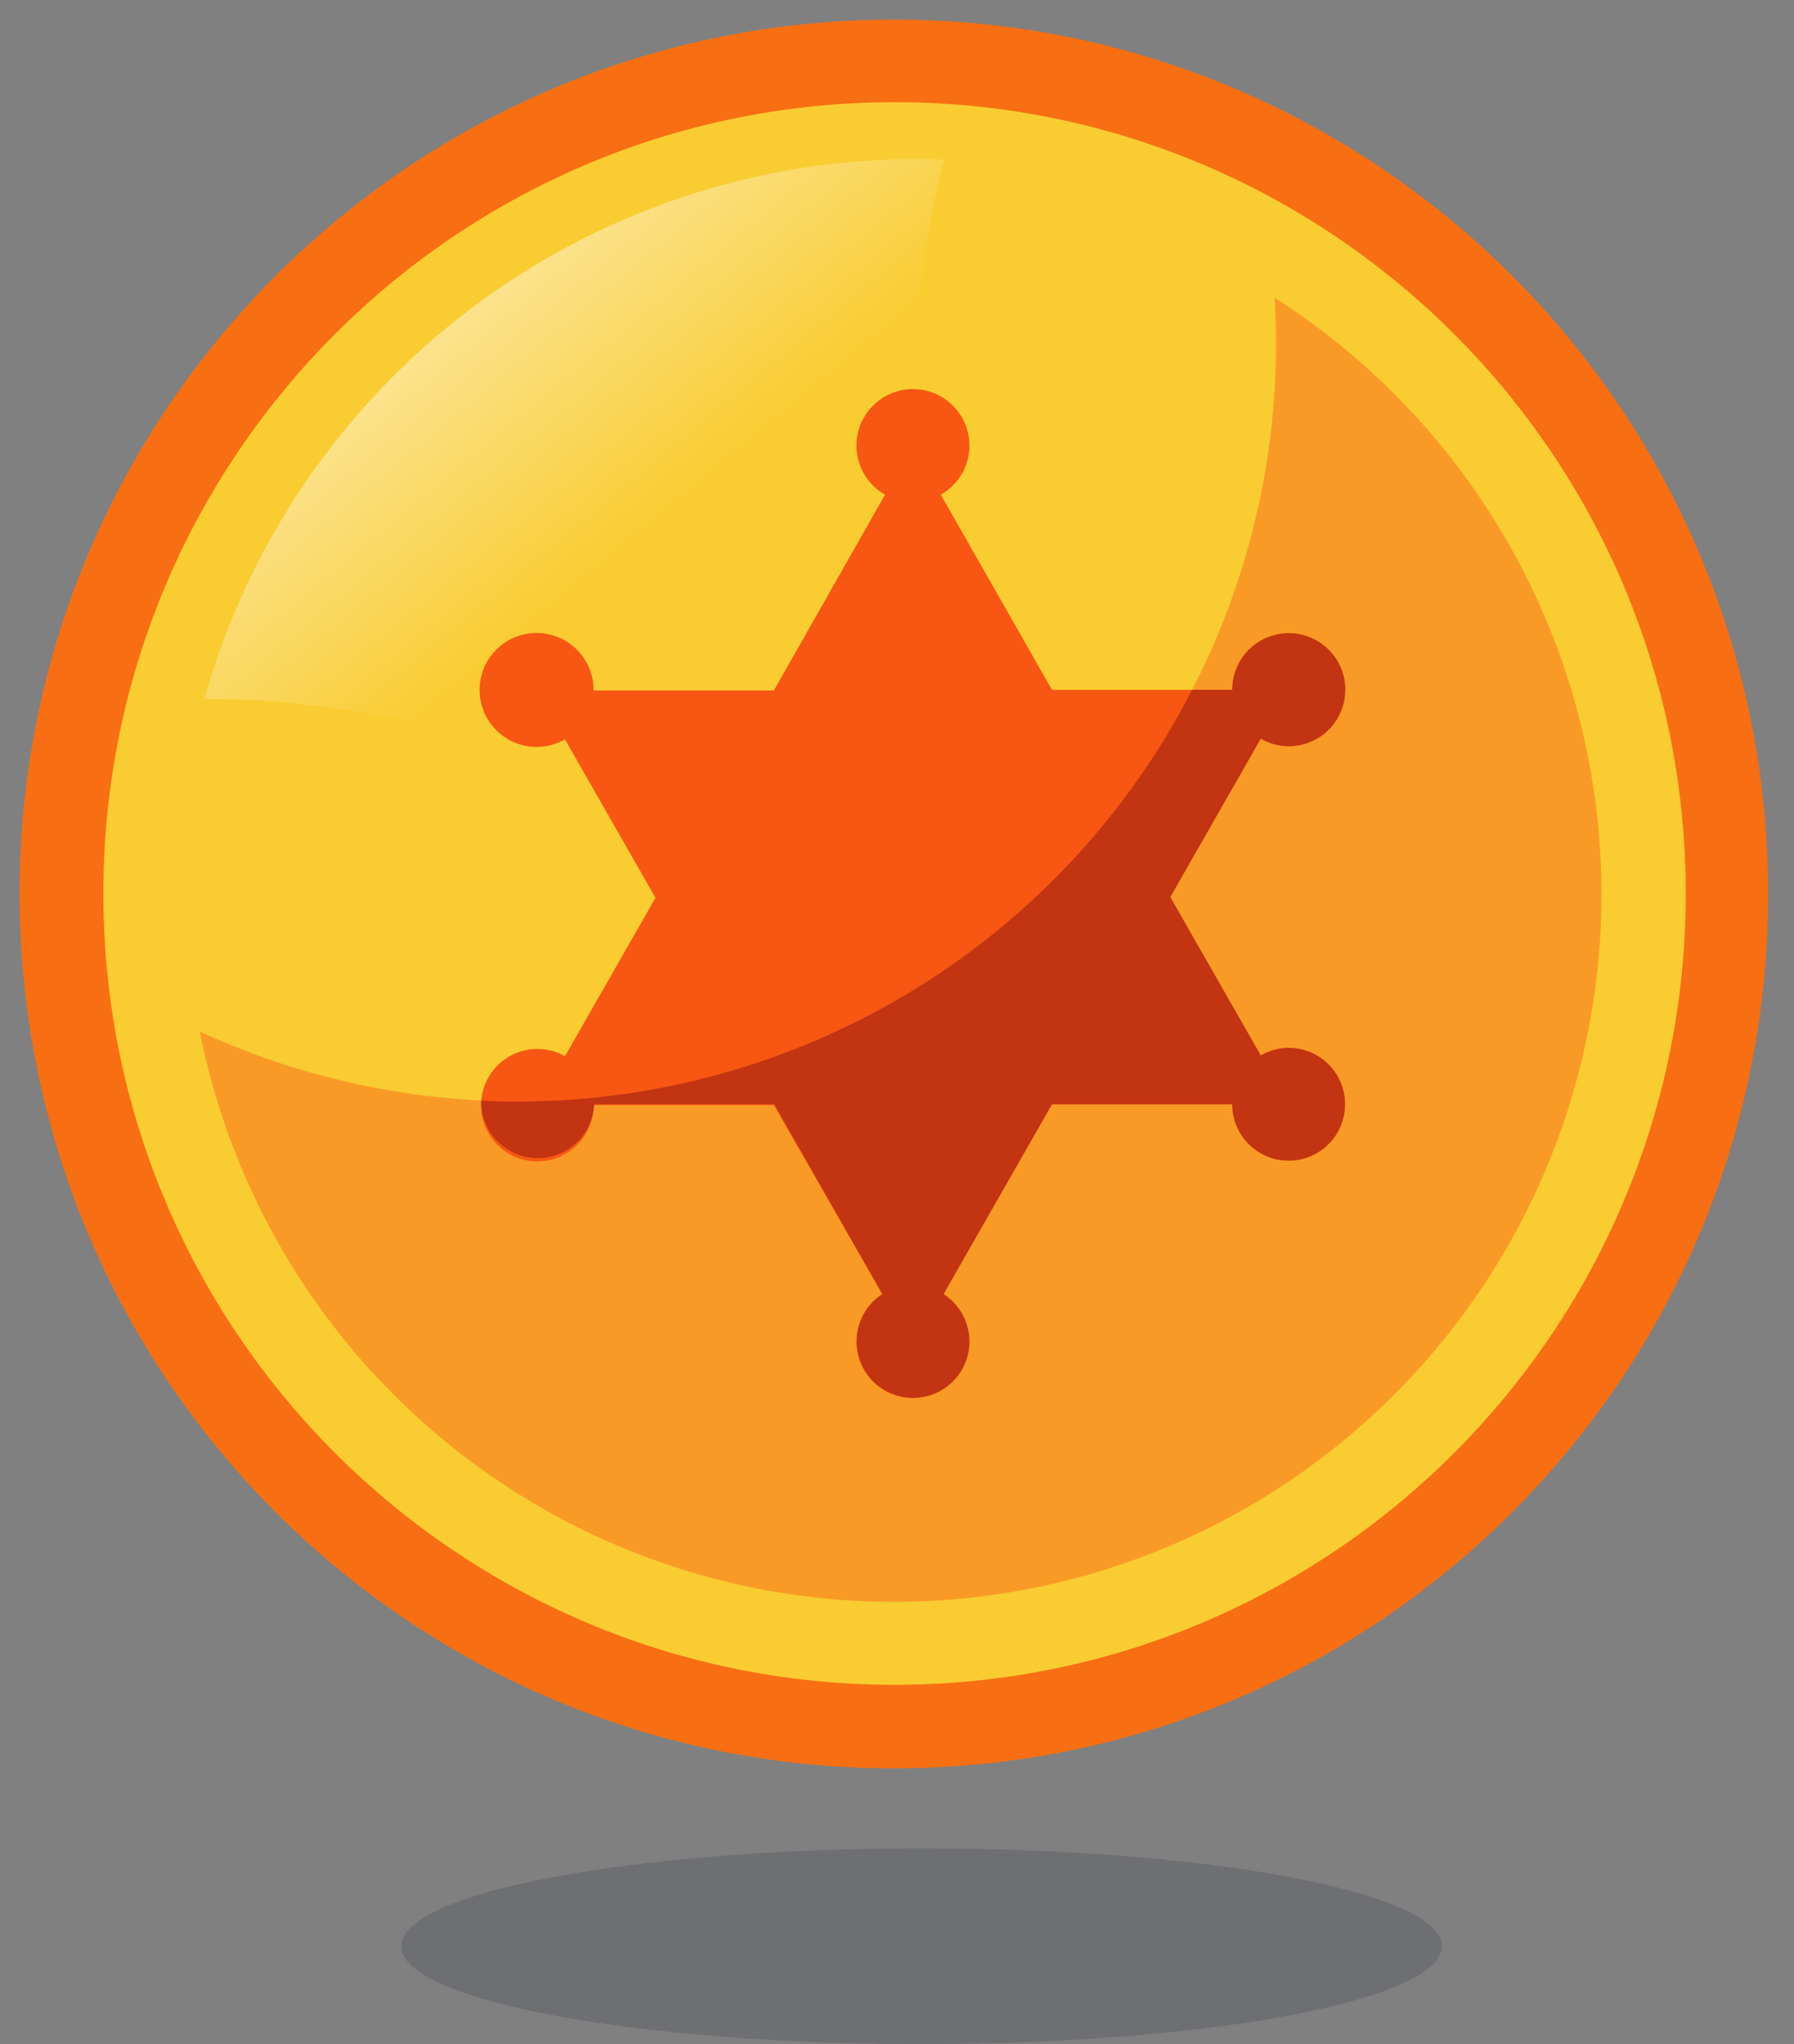 <svg width="79" height="90" viewBox="0 0 79 90" fill="none" xmlns="http://www.w3.org/2000/svg">
<rect x="0" y="0" width="79" height="90" fill="#808080" stroke="none"/>
<path d="M40.235 77.85C61.492 77.368 78.333 59.745 77.85 38.489C77.368 17.232 59.745 0.391 38.489 0.873C17.232 1.356 0.391 18.979 0.873 40.235C1.356 61.492 18.979 78.333 40.235 77.85Z" fill="#F76F12"/>
<path d="M39.8 74.18C59.041 73.955 74.457 58.174 74.232 38.933C74.007 19.692 58.227 4.277 38.986 4.502C19.744 4.727 4.329 20.507 4.554 39.748C4.779 58.989 20.559 74.405 39.8 74.18Z" fill="#F9CC32"/>
<path d="M9 30.773C9.404 30.773 9.803 30.8 10.212 30.8C17.318 30.8 28.84 35.092 34.504 30.8C40.168 26.509 39.662 13.868 41.585 7.027C41.186 7.027 40.782 7 40.378 7C33.272 7.002 26.361 9.325 20.697 13.617C15.032 17.908 10.925 23.933 9 30.773Z" fill="url(#paint0_linear_444_2725)"/>
<path d="M56.125 13.084C56.168 13.757 56.195 14.436 56.195 15.12C56.192 20.723 54.779 26.235 52.086 31.149C49.393 36.062 44.721 40.982 40 44C35.279 47.018 30.661 48.036 25.071 48.416C19.481 48.797 13.885 47.765 8.799 45.416C9.798 50.472 12.037 55.2 15.313 59.179C18.589 63.157 22.801 66.261 27.571 68.212C32.341 70.163 37.521 70.9 42.646 70.357C47.771 69.814 52.681 68.009 56.937 65.102C61.193 62.195 64.662 58.278 67.032 53.702C69.402 49.126 70.6 44.033 70.518 38.88C70.437 33.727 69.078 28.674 66.564 24.175C64.05 19.676 60.46 15.871 56.114 13.1L56.125 13.084Z" fill="#F99A26"/>
<path d="M55.519 32.522C55.893 32.737 56.316 32.852 56.747 32.856C57.239 32.857 57.721 32.712 58.131 32.439C58.541 32.166 58.861 31.777 59.05 31.323C59.239 30.868 59.289 30.367 59.193 29.884C59.097 29.401 58.86 28.957 58.512 28.608C58.163 28.26 57.719 28.023 57.236 27.927C56.753 27.831 56.252 27.881 55.797 28.07C55.343 28.259 54.954 28.579 54.681 28.989C54.408 29.399 54.263 29.881 54.264 30.373H46.325L41.429 21.783C41.907 21.512 42.282 21.09 42.495 20.584C42.708 20.077 42.747 19.515 42.607 18.983C42.467 18.452 42.155 17.983 41.72 17.647C41.285 17.312 40.751 17.13 40.201 17.13C39.652 17.13 39.118 17.312 38.683 17.647C38.248 17.983 37.936 18.452 37.795 18.983C37.655 19.515 37.695 20.077 37.908 20.584C38.121 21.09 38.495 21.512 38.973 21.783L34.078 30.4H26.139C26.144 29.847 25.966 29.308 25.633 28.866C25.299 28.424 24.83 28.105 24.296 27.958C23.763 27.811 23.196 27.844 22.684 28.053C22.171 28.261 21.742 28.633 21.463 29.11C21.183 29.588 21.07 30.144 21.139 30.693C21.209 31.242 21.457 31.752 21.847 32.145C22.236 32.538 22.745 32.791 23.293 32.865C23.841 32.939 24.399 32.83 24.878 32.554L28.864 39.529L24.878 46.504C24.404 46.236 23.855 46.133 23.316 46.209C22.777 46.284 22.278 46.536 21.896 46.924C21.514 47.312 21.27 47.815 21.203 48.355C21.135 48.895 21.248 49.443 21.523 49.913C21.798 50.383 22.22 50.749 22.724 50.955C23.228 51.161 23.785 51.195 24.311 51.053C24.836 50.91 25.3 50.598 25.631 50.165C25.961 49.732 26.14 49.203 26.139 48.658H34.072L38.855 56.98C38.403 57.27 38.057 57.7 37.87 58.203C37.682 58.707 37.662 59.258 37.814 59.774C37.966 60.289 38.28 60.742 38.71 61.064C39.141 61.386 39.664 61.56 40.201 61.56C40.739 61.56 41.262 61.386 41.692 61.064C42.123 60.742 42.437 60.289 42.589 59.774C42.74 59.258 42.721 58.707 42.533 58.203C42.346 57.7 42 57.27 41.548 56.98L46.325 48.621H54.264C54.264 49.112 54.41 49.592 54.682 50C54.955 50.408 55.343 50.727 55.797 50.914C56.25 51.102 56.75 51.152 57.231 51.056C57.713 50.96 58.155 50.724 58.502 50.376C58.85 50.029 59.086 49.587 59.182 49.105C59.278 48.623 59.229 48.124 59.041 47.67C58.853 47.217 58.535 46.829 58.126 46.556C57.718 46.283 57.238 46.138 56.747 46.138C56.316 46.142 55.893 46.257 55.519 46.472L51.533 39.497L55.519 32.522Z" fill="#F75712"/>
<path d="M42.683 59.058C42.683 58.644 42.579 58.237 42.38 57.874C42.182 57.511 41.895 57.203 41.547 56.979L46.324 48.62H54.263C54.263 49.111 54.408 49.591 54.681 50C54.954 50.408 55.342 50.726 55.796 50.914C56.249 51.102 56.748 51.151 57.23 51.056C57.712 50.96 58.154 50.723 58.501 50.376C58.849 50.029 59.085 49.586 59.181 49.105C59.277 48.623 59.228 48.124 59.04 47.67C58.852 47.217 58.533 46.829 58.125 46.556C57.717 46.283 57.237 46.137 56.746 46.137C56.315 46.141 55.892 46.256 55.518 46.471L51.532 39.497L55.518 32.522C55.892 32.737 56.315 32.852 56.746 32.856C57.238 32.857 57.72 32.712 58.13 32.439C58.54 32.166 58.86 31.777 59.049 31.322C59.238 30.867 59.288 30.367 59.192 29.883C59.096 29.4 58.859 28.956 58.511 28.608C58.162 28.26 57.718 28.023 57.235 27.927C56.752 27.831 56.251 27.881 55.796 28.07C55.342 28.259 54.953 28.578 54.68 28.988C54.407 29.398 54.262 29.88 54.263 30.373H52.496C49.691 35.831 45.437 40.41 40.2 43.608C34.963 46.806 28.945 48.499 22.809 48.502C22.27 48.502 21.732 48.502 21.193 48.453C21.193 48.513 21.193 48.566 21.193 48.62C21.223 49.26 21.498 49.863 21.961 50.304C22.424 50.746 23.039 50.993 23.679 50.993C24.319 50.993 24.934 50.746 25.397 50.304C25.86 49.863 26.135 49.26 26.165 48.62H34.098L38.854 56.979C38.493 57.214 38.199 57.538 38.001 57.92C37.803 58.303 37.708 58.73 37.725 59.16C37.742 59.59 37.87 60.008 38.098 60.374C38.325 60.739 38.644 61.039 39.022 61.245C39.401 61.45 39.826 61.553 40.257 61.544C40.687 61.535 41.108 61.415 41.477 61.194C41.847 60.974 42.153 60.661 42.365 60.286C42.578 59.912 42.689 59.489 42.688 59.058H42.683Z" fill="#C23412"/>
<g style="mix-blend-mode:multiply" opacity="0.2">
<path d="M40.58 90C53.233 90 63.491 88.071 63.491 85.691C63.491 83.312 53.233 81.383 40.58 81.383C27.926 81.383 17.668 83.312 17.668 85.691C17.668 88.071 27.926 90 40.58 90Z" fill="#262C3B"/>
</g>
<defs>
<linearGradient id="paint0_linear_444_2725" x1="10.109" y1="2.061" x2="28.098" y2="23.702" gradientUnits="userSpaceOnUse">
<stop stop-color="white"/>
<stop offset="1" stop-color="white" stop-opacity="0"/>
</linearGradient>
</defs>
</svg>
